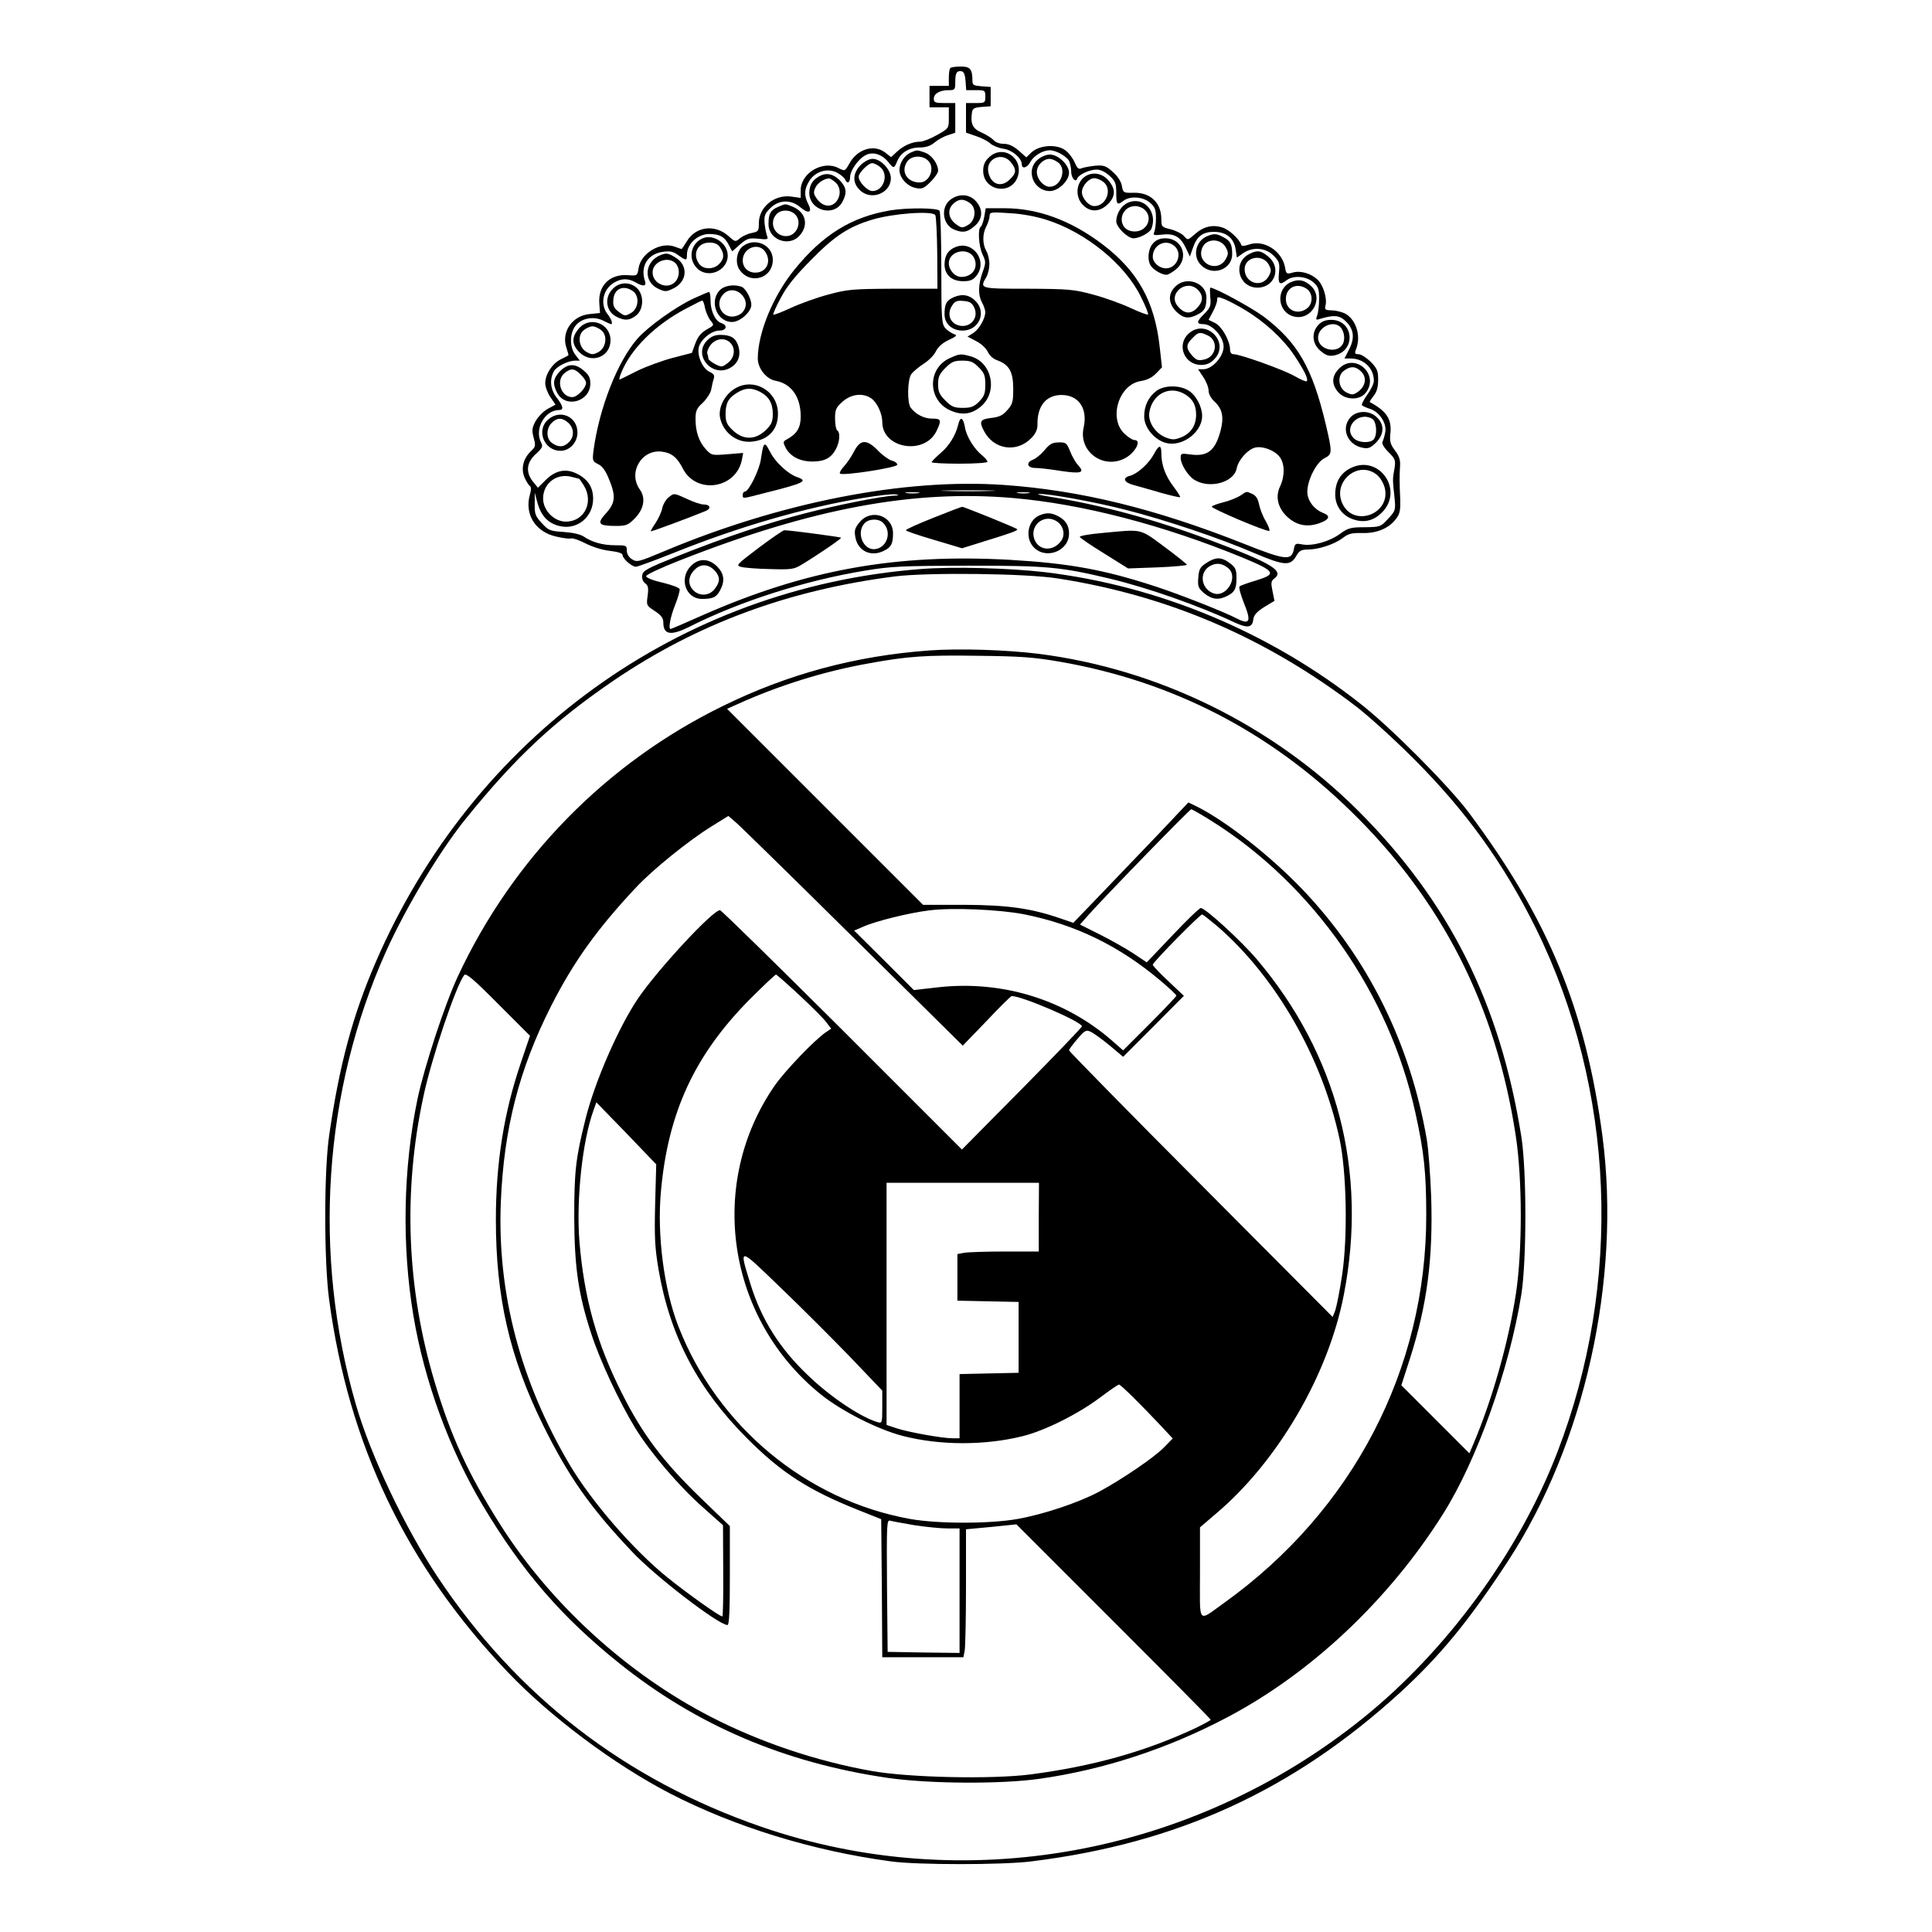 <?xml version="1.0" standalone="no"?>
<!DOCTYPE svg PUBLIC "-//W3C//DTD SVG 20010904//EN"
 "http://www.w3.org/TR/2001/REC-SVG-20010904/DTD/svg10.dtd">
<svg version="1.0" xmlns="http://www.w3.org/2000/svg"
 width="900pt" height="900pt" viewBox="0 0 900 900"
 preserveAspectRatio="xMidYMid meet">
<g transform="translate(0,900) scale(0.1,-0.1)"
fill="#000000" stroke="none">
<path d="M4427 8683 c-4 -3 -7 -24 -7 -45 l0 -38 -45 0 -45 0 0 -50 0 -50 45
0 45 0 0 -49 c0 -49 0 -49 -55 -80 -30 -17 -66 -31 -79 -31 -36 0 -77 -18
-108 -47 l-27 -25 -27 21 c-52 41 -131 17 -168 -52 -20 -35 -20 -35 -50 -20
-72 38 -176 -23 -176 -103 l0 -36 -42 6 c-79 12 -153 -48 -153 -124 0 -36 -2
-39 -32 -45 -17 -3 -42 -14 -55 -24 -22 -19 -23 -19 -55 10 -64 56 -153 44
-194 -26 -12 -19 -22 -35 -24 -35 -2 0 -16 5 -32 11 -65 24 -156 -29 -168 -99
-6 -37 -6 -37 -49 -34 -85 7 -141 -49 -134 -133 l3 -43 -48 -5 c-81 -7 -134
-84 -108 -158 6 -18 10 -33 9 -34 -2 -2 -18 -10 -36 -19 -40 -20 -72 -70 -72
-111 0 -17 11 -46 24 -65 l24 -35 -37 -20 c-20 -11 -45 -37 -56 -57 -17 -31
-18 -43 -9 -77 10 -37 9 -42 -12 -62 -36 -34 -48 -80 -31 -122 8 -19 20 -37
25 -41 7 -4 7 -18 0 -42 -25 -91 27 -173 125 -194 30 -7 60 -11 68 -8 7 2 37
-8 66 -23 31 -16 78 -31 113 -35 36 -4 60 -11 60 -19 0 -17 43 -55 62 -55 9 0
87 29 175 64 306 123 611 211 881 256 72 12 141 20 154 17 19 -3 17 -5 -7 -6
-56 -2 -259 -42 -410 -81 -179 -46 -371 -110 -595 -199 -145 -58 -165 -69
-168 -90 -3 -15 3 -30 13 -38 14 -10 17 -21 12 -58 -6 -44 -6 -46 33 -71 30
-20 40 -33 40 -53 0 -58 34 -64 121 -21 233 118 539 216 820 262 120 20 171
22 479 23 371 0 432 -6 662 -61 175 -42 415 -126 580 -204 59 -27 82 -24 86
13 3 22 15 36 51 59 l48 29 -9 45 c-8 38 -7 47 7 58 50 36 -9 72 -298 180
-252 95 -513 165 -740 201 -45 7 -71 13 -57 14 46 2 265 -38 404 -74 182 -46
441 -133 598 -201 142 -60 169 -62 197 -13 13 23 23 29 52 29 51 0 124 24 163
53 27 21 42 25 92 24 68 -2 125 22 158 67 17 22 20 40 19 87 -4 83 -4 113 -1
158 2 28 -4 47 -24 73 -21 28 -25 42 -21 79 7 67 -18 104 -96 146 -2 1 6 14
18 29 15 19 21 41 21 75 0 42 -5 53 -35 84 -20 19 -45 35 -56 35 -16 0 -19 4
-14 18 26 59 7 135 -43 168 -14 9 -43 17 -64 18 -36 1 -38 3 -33 24 8 33 -11
95 -38 120 -31 29 -80 43 -116 32 -27 -8 -30 -6 -35 26 -15 76 -99 129 -167
105 -24 -8 -35 -8 -37 -1 -9 27 -56 70 -87 80 -46 15 -89 5 -129 -31 -33 -29
-33 -29 -51 -8 -10 11 -38 25 -62 31 -41 10 -43 12 -43 47 0 77 -51 125 -129
123 -48 -1 -49 0 -55 33 -4 21 -20 45 -43 65 -31 28 -41 31 -82 28 -25 -3 -54
-8 -63 -12 -13 -6 -20 0 -31 26 -8 19 -27 45 -43 57 -39 31 -122 26 -159 -9
l-24 -23 -36 32 c-25 21 -46 31 -69 31 -19 0 -39 7 -47 17 -8 9 -33 25 -55 35
-43 18 -54 41 -46 95 3 18 11 22 45 25 l42 3 0 45 0 45 -42 3 c-37 3 -43 6
-43 25 0 55 -10 67 -54 67 -24 0 -46 -3 -49 -7z m71 -61 l3 -42 45 0 c42 0 44
-1 44 -30 0 -29 -2 -30 -45 -30 l-45 0 0 -69 0 -69 47 -16 c26 -9 56 -24 67
-35 12 -10 39 -21 61 -24 41 -6 85 -44 85 -73 0 -23 26 -16 40 12 16 29 58 54
90 54 29 0 77 -27 90 -49 5 -11 10 -33 10 -50 0 -30 21 -54 28 -33 6 18 57 42
90 42 19 0 41 -11 61 -29 27 -25 31 -36 31 -80 0 -54 4 -59 34 -36 31 23 90
19 123 -9 23 -20 28 -32 28 -73 0 -26 -4 -55 -8 -64 -7 -15 -2 -16 37 -12 56
7 86 -10 111 -64 l18 -38 14 40 c18 54 46 75 98 75 57 0 93 -29 101 -81 l6
-39 28 20 c44 31 105 27 142 -10 28 -28 30 -36 26 -80 -5 -53 2 -61 36 -35 31
23 90 19 123 -9 24 -21 28 -32 28 -78 0 -29 -4 -64 -9 -77 -8 -22 -6 -23 15
-16 60 18 86 17 113 -7 42 -37 49 -79 22 -133 l-23 -45 29 0 c61 0 108 -45
108 -104 0 -13 -14 -42 -31 -65 -17 -24 -28 -46 -24 -49 3 -4 20 -11 38 -17
43 -14 78 -67 70 -108 -3 -18 -9 -38 -13 -45 -4 -8 7 -27 28 -48 32 -32 34
-38 28 -77 -9 -48 -9 -51 0 -133 6 -60 5 -63 -29 -100 -35 -38 -37 -39 -109
-40 -65 0 -77 -3 -116 -31 -49 -36 -128 -58 -176 -49 -31 6 -34 4 -39 -24 -11
-53 -39 -50 -235 28 -409 162 -759 248 -1116 273 -463 32 -1038 -80 -1585
-310 -117 -49 -124 -51 -147 -36 -15 9 -24 25 -24 40 0 24 -3 25 -54 25 -58 0
-107 14 -146 40 -16 11 -51 19 -94 22 -64 4 -71 7 -102 41 -30 32 -34 43 -33
89 l0 53 13 -48 c17 -61 50 -96 105 -108 81 -18 154 43 154 128 0 53 -24 91
-77 117 -51 25 -99 15 -145 -31 l-35 -35 -23 28 c-35 44 -31 89 13 129 31 28
34 36 25 53 -33 62 16 152 84 152 22 0 19 18 -12 58 -29 38 -34 83 -13 122 12
23 66 50 100 50 l21 0 -20 26 c-29 37 -28 104 2 139 29 34 84 43 128 21 17 -9
34 -16 36 -16 9 0 1 25 -17 47 -36 46 -21 116 30 146 34 21 67 21 100 2 38
-22 53 -19 44 8 -22 67 14 125 85 134 33 5 48 1 71 -16 37 -26 40 -26 40 2 0
50 49 96 103 97 49 0 73 -13 92 -51 l16 -30 36 32 c33 28 41 31 85 27 42 -5
48 -3 42 11 -4 9 -9 35 -12 58 -3 37 0 47 26 73 40 40 97 42 141 4 38 -32 57
-24 36 16 -20 39 -19 69 5 107 27 44 84 62 129 39 18 -10 35 -24 38 -32 8 -22
23 -16 23 10 0 32 40 88 74 104 33 17 76 3 105 -34 24 -30 26 -30 41 6 16 39
55 63 104 63 28 0 50 7 68 22 15 13 43 29 63 35 l35 12 0 69 0 69 -50 0 c-43
0 -50 3 -50 20 0 24 28 40 69 40 29 0 31 2 31 38 0 43 7 54 30 50 10 -2 16
-17 18 -46z m-1800 -1852 c1 0 11 -15 22 -32 47 -78 2 -167 -83 -168 -56 0
-107 52 -107 108 0 72 65 120 135 100 16 -4 31 -8 33 -8z m1915 -57 c-57 -2
-149 -2 -205 0 -57 1 -11 3 102 3 113 0 159 -2 103 -3z m-335 -10 c-16 -2 -40
-2 -55 0 -16 2 -3 4 27 4 30 0 43 -2 28 -4z m515 0 c-13 -2 -35 -2 -50 0 -16
2 -5 4 22 4 28 0 40 -2 28 -4z m-73 -23 c323 -28 699 -126 1067 -277 157 -65
163 -77 61 -108 -37 -11 -70 -23 -74 -27 -4 -5 6 -40 21 -78 35 -86 27 -102
-34 -71 -61 32 -273 115 -381 150 -236 77 -399 107 -674 123 -533 30 -954 -46
-1440 -261 -76 -34 -139 -61 -142 -61 -12 0 -1 57 21 112 14 35 23 68 21 74
-3 7 -39 20 -80 30 -45 10 -76 23 -76 30 0 7 71 40 158 74 615 242 1087 330
1552 290z"/>
<path d="M4244 8290 c-30 -12 -54 -49 -54 -82 0 -36 37 -77 77 -84 28 -6 38
-1 68 29 19 19 35 42 35 51 0 33 -30 74 -61 85 -37 13 -37 13 -65 1z m78 -37
c36 -32 10 -103 -38 -103 -58 0 -89 50 -59 96 19 29 69 33 97 7z"/>
<path d="M4605 8265 c-17 -16 -25 -35 -25 -60 0 -95 131 -117 161 -28 29 88
-71 154 -136 88z m104 -21 c27 -34 26 -50 -4 -79 -40 -41 -89 -25 -101 33 -13
63 65 97 105 46z"/>
<path d="M4834 8256 c-58 -49 -20 -146 57 -146 39 0 89 48 89 85 0 37 -50 85
-89 85 -17 0 -42 -10 -57 -24z m94 -12 c43 -30 15 -114 -38 -114 -29 0 -60 36
-60 69 0 31 30 61 60 61 9 0 26 -7 38 -16z"/>
<path d="M4009 8231 c-37 -38 -39 -82 -4 -116 51 -52 145 -16 145 55 0 40 -47
90 -85 90 -16 0 -38 -12 -56 -29z m91 -9 c42 -34 17 -112 -36 -112 -23 0 -64
42 -64 67 0 18 45 63 63 63 8 0 25 -8 37 -18z"/>
<path d="M3815 8178 c-31 -18 -44 -40 -45 -76 0 -84 117 -115 155 -41 22 42
18 67 -14 100 -31 30 -63 36 -96 17z m75 -26 c27 -22 29 -65 4 -93 -24 -27
-62 -21 -87 13 -17 23 -19 31 -9 53 10 22 39 42 63 44 4 1 17 -7 29 -17z"/>
<path d="M5042 8167 c-31 -33 -30 -90 3 -122 34 -35 78 -33 116 4 36 36 37 70
3 110 -33 40 -89 43 -122 8z m96 -13 c46 -32 17 -114 -40 -114 -26 0 -58 36
-58 65 0 29 32 65 58 65 10 0 28 -7 40 -16z"/>
<path d="M4424 8067 c-44 -38 -31 -117 22 -137 40 -16 60 -12 93 16 40 33 42
79 6 118 -31 34 -83 35 -121 3z m94 -13 c33 -23 27 -83 -10 -103 -25 -14 -29
-14 -55 5 -35 26 -41 66 -14 93 25 25 49 27 79 5z"/>
<path d="M5255 8056 c-31 -13 -55 -51 -55 -87 0 -27 53 -79 80 -79 29 0 76 26
84 45 30 79 -37 152 -109 121z m77 -33 c43 -39 8 -107 -53 -101 -78 7 -68 117
10 118 14 0 33 -7 43 -17z"/>
<path d="M3624 8036 c-35 -15 -44 -32 -44 -80 0 -74 98 -109 146 -52 42 48 27
107 -31 132 -40 16 -33 16 -71 0z m78 -33 c38 -34 11 -103 -40 -103 -54 0 -81
62 -45 102 20 22 61 23 85 1z"/>
<path d="M4147 8020 c-182 -31 -315 -114 -447 -277 -99 -122 -169 -293 -170
-412 0 -47 39 -97 84 -105 73 -14 116 -75 116 -166 0 -52 -17 -81 -65 -107
-18 -10 -18 -13 -5 -39 22 -41 67 -64 125 -64 57 0 88 17 110 60 17 33 20 76
5 85 -5 3 -10 28 -10 55 0 42 4 51 35 79 41 36 95 42 134 15 27 -19 51 -71 51
-110 0 -124 198 -157 253 -41 24 50 22 57 -21 57 -37 0 -75 19 -99 50 -18 22
-16 131 2 157 8 11 34 33 57 48 24 15 50 41 58 59 10 20 31 39 59 52 38 18 42
22 24 28 -11 4 -29 16 -39 27 -17 19 -19 41 -19 277 0 142 -4 263 -8 270 -9
14 -150 15 -230 2z m210 -22 c4 -7 8 -87 9 -178 l1 -165 -206 0 c-190 -1 -213
-3 -302 -27 -53 -14 -131 -42 -174 -62 -43 -20 -80 -34 -83 -32 -2 3 13 37 35
78 28 54 66 101 143 179 109 111 174 153 284 186 97 29 279 42 293 21z"/>
<path d="M4585 7990 c-4 -22 -11 -42 -16 -46 -15 -9 -10 -91 8 -129 16 -34 16
-39 0 -84 -21 -59 -21 -107 -2 -141 8 -14 14 -33 15 -43 0 -31 -29 -81 -57
-99 l-26 -16 40 -21 c24 -12 46 -33 54 -49 8 -18 25 -34 46 -41 54 -20 73 -53
73 -132 0 -61 -3 -72 -28 -100 -21 -24 -38 -32 -75 -36 -51 -6 -57 -16 -33
-61 45 -87 153 -103 221 -32 20 21 28 39 28 62 -2 86 40 138 112 138 80 0 123
-63 103 -152 -25 -110 90 -196 192 -143 48 25 80 85 45 85 -8 0 -28 12 -45 28
-78 70 -29 232 75 247 29 5 52 16 71 36 l27 28 -11 98 c-24 211 -103 351 -265
474 -149 113 -302 169 -459 169 l-86 0 -7 -40z m290 -14 c183 -58 366 -207
440 -359 21 -42 36 -79 33 -82 -3 -3 -40 11 -83 31 -43 20 -121 48 -174 62
-89 24 -112 26 -304 27 -225 0 -224 0 -192 55 8 14 14 41 14 60 0 19 -6 46
-14 60 -19 33 -19 81 0 116 8 16 15 38 15 48 0 18 6 19 93 13 57 -3 122 -15
172 -31z"/>
<path d="M5624 7900 c-55 -22 -70 -95 -29 -135 53 -54 145 -21 145 51 0 46 -9
63 -41 79 -31 17 -44 18 -75 5z m86 -52 c13 -25 13 -31 0 -55 -38 -67 -138
-20 -110 51 17 46 85 48 110 4z"/>
<path d="M3274 7890 c-54 -22 -70 -91 -31 -135 48 -57 147 -20 147 55 0 56
-66 101 -116 80z m80 -42 c21 -30 20 -54 -4 -78 -27 -27 -75 -26 -94 2 -32 46
-6 98 49 98 24 0 39 -7 49 -22z"/>
<path d="M5372 7867 c-25 -26 -29 -82 -9 -108 15 -19 50 -39 71 -39 8 0 28 12
45 26 62 52 29 144 -50 144 -24 0 -43 -7 -57 -23z m100 -14 c38 -34 11 -103
-40 -103 -32 0 -62 27 -62 54 0 56 62 86 102 49z"/>
<path d="M3463 7855 c-31 -21 -40 -78 -19 -110 49 -74 156 -43 156 45 0 68
-80 105 -137 65z m101 -27 c32 -45 7 -98 -45 -98 -35 0 -59 24 -59 57 0 58 73
86 104 41z"/>
<path d="M4451 7849 c-35 -14 -50 -39 -51 -80 0 -49 33 -79 87 -79 33 0 46 6
62 26 54 69 -18 166 -98 133z m87 -51 c21 -45 -8 -88 -60 -88 -29 0 -58 31
-58 64 0 58 92 77 118 24z"/>
<path d="M5820 7817 c-80 -40 -51 -157 38 -157 80 0 113 92 51 144 -34 29 -52
32 -89 13z m90 -49 c13 -25 13 -31 0 -55 -32 -57 -112 -32 -112 33 0 58 83 73
112 22z"/>
<path d="M3080 7813 c-77 -29 -86 -124 -14 -158 33 -15 37 -15 72 2 64 32 69
107 9 143 -33 21 -42 22 -67 13z m62 -35 c26 -20 27 -68 2 -92 -36 -37 -104
-7 -104 45 0 47 64 76 102 47z"/>
<path d="M6014 7686 c-74 -33 -63 -144 16 -161 82 -18 138 87 77 143 -31 28
-57 33 -93 18z m74 -32 c27 -19 29 -64 5 -87 -43 -38 -103 -15 -103 40 0 54
52 79 98 47z"/>
<path d="M5475 7665 c-35 -34 -33 -78 4 -116 33 -32 58 -36 100 -14 33 16 41
33 41 80 0 68 -95 101 -145 50z m105 -15 c27 -27 25 -56 -5 -86 -29 -29 -58
-26 -88 9 -50 57 39 131 93 77z"/>
<path d="M2855 7655 c-41 -40 -33 -105 16 -130 38 -20 62 -19 93 6 35 28 37
95 3 127 -32 30 -81 29 -112 -3z m93 -11 c33 -23 27 -83 -10 -103 -25 -14 -29
-14 -55 6 -22 16 -28 28 -26 54 2 54 47 74 91 43z"/>
<path d="M3352 7647 c-49 -52 -12 -147 58 -147 37 0 90 47 90 80 0 29 -26 76
-45 84 -36 13 -82 6 -103 -17z m110 -28 c24 -32 11 -75 -27 -89 -65 -25 -113
52 -64 101 26 26 66 22 91 -12z"/>
<path d="M5638 7615 c4 -39 0 -48 -27 -76 -38 -37 -39 -49 -5 -49 41 0 94 -59
94 -105 0 -46 -53 -105 -94 -105 l-25 0 24 -36 c14 -20 25 -49 25 -63 0 -16
11 -37 29 -53 36 -34 43 -72 27 -134 -25 -94 -61 -122 -141 -111 -42 6 -45 5
-45 -16 0 -29 33 -82 62 -101 69 -45 186 -15 199 52 8 40 51 88 86 97 35 8 89
-12 113 -42 25 -31 26 -89 4 -137 -24 -48 -12 -102 32 -143 42 -39 89 -50 145
-32 51 17 60 35 24 49 -43 16 -75 58 -75 99 0 54 42 137 79 156 38 19 38 26 7
158 -63 265 -131 382 -289 502 -57 42 -227 135 -249 135 -2 0 -2 -20 0 -45z
m160 -58 c94 -56 179 -135 231 -212 49 -74 67 -112 58 -121 -3 -3 -29 8 -58
25 -54 30 -252 101 -283 101 -10 0 -16 8 -16 23 -1 40 -37 105 -69 122 l-31
15 20 38 c11 20 20 45 20 54 0 17 2 17 38 3 20 -9 61 -30 90 -48z"/>
<path d="M3232 7610 c-84 -39 -211 -130 -262 -187 -93 -106 -178 -322 -205
-520 -6 -49 -5 -52 21 -65 19 -9 35 -30 50 -68 34 -81 31 -112 -13 -161 -44
-48 -36 -59 46 -59 47 0 57 4 86 33 45 45 54 96 26 136 -57 79 7 189 102 177
45 -5 72 -27 98 -79 63 -122 248 -94 275 41 l6 32 -73 -6 c-72 -6 -75 -5 -100
22 -33 36 -49 83 -49 142 0 38 5 50 34 76 18 18 36 45 39 61 3 17 8 39 12 51
5 15 0 23 -20 32 -32 15 -58 74 -50 113 8 37 59 79 96 79 34 0 40 25 9 35 -28
9 -50 56 -50 105 0 22 -3 40 -7 40 -5 -1 -36 -14 -71 -30z m52 -44 c4 -19 15
-45 25 -58 19 -23 19 -23 -17 -43 -26 -15 -41 -33 -53 -65 l-16 -44 -89 -23
c-49 -13 -123 -40 -164 -60 -41 -21 -79 -39 -83 -41 -4 -2 -1 13 8 34 45 110
157 220 298 295 40 21 75 39 78 39 4 0 10 -15 13 -34z"/>
<path d="M4444 7616 c-35 -15 -44 -32 -44 -80 0 -44 35 -76 84 -76 74 0 112
80 64 134 -29 32 -64 39 -104 22z m94 -48 c26 -54 -27 -105 -83 -80 -33 15
-42 55 -20 88 13 21 23 25 53 22 29 -2 40 -9 50 -30z"/>
<path d="M6142 7487 c-34 -36 -30 -89 10 -122 25 -21 38 -25 62 -21 105 20 93
166 -13 166 -26 0 -44 -7 -59 -23z m95 -5 c22 -14 32 -57 19 -83 -25 -50 -116
-29 -116 28 0 45 60 79 97 55z"/>
<path d="M2696 7469 c-34 -40 -33 -74 3 -110 56 -56 145 -22 145 56 0 79 -97
115 -148 54z m102 -5 c34 -23 27 -83 -10 -104 -25 -13 -31 -13 -55 0 -38 21
-45 81 -11 104 12 9 29 16 38 16 9 0 26 -7 38 -16z"/>
<path d="M5536 7445 c-56 -52 -19 -145 59 -145 25 0 44 8 60 25 79 78 -37 196
-119 120z m89 -7 c53 -24 42 -101 -16 -113 -28 -6 -36 -3 -56 19 -29 34 -29
51 2 81 27 28 34 30 70 13z"/>
<path d="M3295 7415 c-71 -70 26 -180 111 -126 35 22 47 59 32 103 -12 35 -35
48 -83 48 -25 0 -43 -8 -60 -25z m109 -14 c24 -26 17 -70 -15 -93 -25 -19 -28
-19 -58 -4 -17 9 -31 21 -31 25 0 5 -2 16 -5 23 -3 8 4 26 15 41 26 32 69 36
94 8z"/>
<path d="M4423 7331 c-104 -48 -102 -196 4 -243 54 -24 99 -18 142 18 81 68
53 206 -47 234 -48 13 -50 13 -99 -9z m136 -42 c26 -26 31 -38 31 -81 0 -41
-5 -54 -29 -79 -24 -24 -38 -29 -76 -29 -40 0 -52 5 -81 34 -28 28 -34 42 -34
76 0 34 6 48 34 76 29 29 41 34 79 34 37 0 51 -5 76 -31z"/>
<path d="M6237 7282 c-34 -35 -35 -72 -3 -109 32 -37 99 -39 127 -4 69 85 -49
192 -124 113z m104 -13 c27 -27 21 -66 -12 -92 -24 -17 -30 -18 -55 -6 -40 19
-47 79 -12 103 30 22 54 20 79 -5z"/>
<path d="M2609 7271 c-32 -33 -36 -58 -14 -100 38 -75 155 -43 155 43 0 26 -7
40 -31 60 -40 34 -74 33 -110 -3z m96 -16 c14 -13 25 -30 25 -38 0 -25 -41
-67 -64 -67 -53 0 -78 78 -36 112 30 24 46 23 75 -7z"/>
<path d="M3419 7187 c-45 -29 -73 -87 -65 -131 14 -72 80 -122 151 -113 76 8
121 58 119 133 -2 106 -118 169 -205 111z m121 -12 c41 -21 60 -53 60 -103 0
-35 -6 -49 -29 -72 -51 -52 -111 -52 -162 0 -23 22 -29 38 -29 70 0 52 13 76
53 100 38 24 68 25 107 5z"/>
<path d="M5387 7179 c-37 -28 -57 -69 -57 -119 0 -57 57 -119 115 -126 74 -9
155 58 155 128 0 44 -29 98 -64 119 -42 26 -113 25 -149 -2z m132 -15 c38 -23
53 -51 53 -97 -1 -50 -24 -85 -69 -104 -31 -12 -41 -13 -72 -1 -49 19 -84 72
-77 117 14 86 94 127 165 85z"/>
<path d="M6292 7057 c-47 -50 -17 -129 56 -143 26 -5 36 -1 62 24 38 39 40 83
5 117 -33 34 -93 34 -123 2z m99 -7 c22 -12 27 -78 7 -98 -17 -17 -68 -15 -90
5 -53 48 17 128 83 93z"/>
<path d="M2554 7046 c-58 -49 -20 -146 57 -146 43 0 79 39 79 85 0 74 -80 110
-136 61z m94 -16 c27 -26 28 -64 2 -90 -24 -24 -48 -25 -78 -4 -28 19 -29 67
-2 94 26 26 50 25 78 0z"/>
<path d="M4464 7023 c-12 -51 -43 -101 -84 -135 -22 -19 -40 -38 -40 -41 0 -4
59 -7 130 -7 73 0 130 4 130 9 0 5 -11 18 -24 29 -37 29 -74 88 -81 132 -8 46
-22 52 -31 13z"/>
<path d="M3979 6898 c-12 -24 -33 -55 -47 -70 -14 -15 -23 -31 -19 -34 12 -12
267 28 267 41 0 7 -11 16 -25 19 -14 4 -43 24 -64 46 -53 55 -83 54 -112 -2z"/>
<path d="M4866 6903 c-16 -19 -40 -39 -53 -44 -35 -13 -29 -39 10 -39 17 0 72
-6 120 -14 95 -14 112 -8 79 27 -11 12 -28 41 -37 65 -16 39 -20 42 -54 41
-29 0 -42 -8 -65 -36z"/>
<path d="M3557 6923 c-3 -5 -8 -31 -12 -59 -6 -51 -57 -154 -75 -154 -6 0 -10
-7 -10 -15 0 -19 -4 -19 93 6 196 49 214 58 159 77 -41 14 -100 69 -123 114
-20 39 -25 43 -32 31z"/>
<path d="M5375 6884 c-23 -43 -76 -91 -110 -100 -39 -10 -30 -32 18 -44 23 -7
80 -22 126 -36 47 -13 86 -22 88 -20 3 2 -12 25 -31 50 -37 49 -56 100 -56
154 0 42 -11 41 -35 -4z"/>
<path d="M6295 6821 c-49 -23 -75 -65 -75 -124 0 -55 33 -100 86 -117 50 -17
95 -5 133 34 101 104 -14 268 -144 207z m118 -32 c15 -11 31 -38 37 -59 33
-122 -142 -190 -196 -77 -49 102 72 205 159 136z"/>
<path d="M5776 6690 c-17 -10 -52 -24 -78 -30 -26 -7 -50 -15 -53 -20 -5 -8
256 -119 268 -113 4 2 -4 23 -17 46 -14 23 -27 58 -31 78 -5 25 -14 40 -31 48
-30 13 -24 14 -58 -9z"/>
<path d="M3113 6682 c-11 -9 -24 -31 -28 -49 -3 -18 -18 -49 -31 -69 -14 -20
-24 -38 -22 -39 3 -2 184 65 256 95 27 12 20 30 -11 30 -12 0 -46 11 -75 25
-64 29 -61 29 -89 7z"/>
<path d="M4348 6588 c-71 -28 -128 -54 -128 -58 0 -4 59 -24 131 -45 l130 -39
103 32 c127 39 160 51 154 57 -7 7 -249 105 -256 104 -4 0 -64 -23 -134 -51z"/>
<path d="M4844 6600 c-53 -21 -70 -97 -34 -143 54 -68 170 -28 170 58 0 37
-16 62 -50 80 -32 17 -54 18 -86 5z m85 -33 c26 -21 33 -58 16 -84 -35 -53
-105 -51 -126 4 -26 69 52 126 110 80z"/>
<path d="M4005 6568 c-22 -26 -26 -39 -21 -67 10 -68 74 -98 135 -66 33 16 41
33 41 81 0 82 -102 116 -155 52z m109 -4 c42 -41 19 -115 -37 -122 -55 -7 -90
76 -50 120 20 22 66 24 87 2z"/>
<path d="M3534 6448 c-104 -79 -107 -82 -81 -89 15 -4 76 -9 135 -10 99 -3
111 -1 147 21 76 46 187 122 183 125 -4 4 -240 35 -264 35 -6 0 -60 -37 -120
-82z"/>
<path d="M5133 6517 c-57 -5 -103 -13 -103 -18 0 -4 51 -39 113 -77 l112 -70
138 5 c75 3 137 9 136 12 0 3 -47 41 -105 84 -118 87 -100 82 -291 64z"/>
<path d="M5619 6377 c-29 -19 -34 -29 -37 -69 -3 -40 0 -48 28 -72 36 -29 68
-33 109 -11 33 17 41 33 41 83 0 42 -5 51 -40 75 -33 23 -61 21 -101 -6z m104
-25 c47 -42 -10 -137 -70 -116 -59 21 -69 99 -15 128 30 16 57 12 85 -12z"/>
<path d="M3217 6362 c-55 -58 -22 -152 53 -152 52 0 68 8 85 41 23 43 18 77
-14 110 -40 39 -87 40 -124 1z m116 -24 c22 -27 22 -49 -4 -82 -25 -32 -70
-35 -99 -6 -27 27 -25 66 6 96 29 30 67 27 97 -8z"/>
<path d="M4287 6349 c-1122 -87 -2085 -783 -2538 -1834 -106 -246 -168 -475
-215 -800 -25 -165 -25 -586 -1 -768 91 -678 359 -1239 832 -1736 198 -208
495 -430 755 -565 302 -156 666 -268 1030 -317 121 -17 523 -17 655 0 680 84
1217 330 1718 787 187 172 317 330 500 609 359 549 529 1314 442 1981 -78 591
-252 1013 -623 1509 -92 123 -361 394 -500 503 -427 338 -946 554 -1478 617
-163 19 -432 26 -577 14z m643 -44 c512 -80 965 -275 1385 -594 55 -42 175
-150 266 -241 247 -246 424 -492 574 -795 369 -749 405 -1650 99 -2442 -178
-463 -515 -923 -904 -1236 -796 -641 -1859 -833 -2803 -507 -634 219 -1139
608 -1509 1165 -152 229 -313 568 -381 805 -201 696 -151 1455 140 2105 93
207 253 474 376 625 231 285 409 451 686 640 390 265 816 422 1311 485 156 19
612 14 760 -10z"/>
<path d="M4330 5970 c-345 -25 -660 -110 -965 -260 -541 -265 -976 -709 -1232
-1258 -60 -128 -156 -420 -188 -571 -67 -322 -74 -683 -19 -1011 51 -304 167
-621 323 -883 184 -308 368 -521 638 -737 360 -288 769 -462 1248 -532 195
-28 529 -30 710 -4 295 42 593 139 870 285 392 206 755 548 1007 948 158 250
309 675 365 1023 25 160 25 576 0 735 -99 622 -337 1096 -762 1520 -400 398
-929 658 -1485 729 -153 19 -369 26 -510 16z m610 -53 c520 -91 969 -322 1349
-692 428 -416 680 -911 772 -1516 31 -203 31 -533 1 -734 -35 -229 -111 -496
-199 -703 l-18 -42 -158 158 -159 159 41 127 c79 248 107 462 98 750 -4 105
-13 227 -21 271 -78 448 -275 843 -577 1160 -147 154 -351 315 -488 385 l-45
22 -55 -58 c-30 -33 -151 -159 -268 -281 l-213 -222 -58 20 c-139 48 -247 63
-450 64 l-192 0 -456 456 -457 457 49 22 c195 88 401 152 607 189 184 34 270
40 517 36 197 -2 258 -7 380 -28z m705 -742 c473 -297 827 -804 948 -1357 41
-184 51 -282 51 -478 1 -718 -342 -1376 -939 -1805 -129 -92 -115 -108 -115
137 l0 213 76 65 c287 243 522 646 594 1018 112 575 -30 1120 -405 1563 -73
86 -240 239 -261 239 -7 0 -66 -57 -132 -127 l-120 -126 -63 42 c-35 23 -106
63 -156 88 l-92 46 36 41 c75 85 475 496 482 496 5 0 48 -25 96 -55z m-1670
-542 l510 -504 111 115 c60 64 113 116 117 116 49 0 327 -120 327 -141 0 -5
-126 -136 -279 -291 l-280 -283 -558 558 c-307 306 -563 557 -569 557 -34 0
-288 -274 -381 -410 -91 -134 -203 -390 -246 -565 -45 -180 -52 -241 -52 -455
1 -234 19 -360 80 -545 40 -123 131 -318 204 -437 69 -113 207 -275 318 -372
l91 -81 1 -212 c1 -117 -1 -213 -4 -213 -13 0 -162 106 -255 181 -158 127
-354 353 -457 527 -229 388 -337 799 -320 1222 14 342 85 619 234 913 104 205
214 359 395 552 77 83 247 220 352 285 l79 49 36 -31 c20 -17 266 -258 546
-535z m795 108 c240 -48 444 -147 638 -311 39 -33 72 -64 72 -68 0 -4 -56 -63
-124 -131 l-124 -124 -48 42 c-220 194 -514 285 -812 252 l-115 -13 -139 139
-139 138 42 18 c57 26 216 65 307 76 107 14 329 4 442 -18z m901 -56 c271
-234 488 -611 569 -990 33 -153 39 -455 12 -635 -11 -74 -26 -148 -32 -165
l-12 -30 -614 617 c-338 339 -614 621 -614 625 0 4 17 28 39 53 35 41 40 44
63 33 13 -6 53 -35 87 -63 l63 -53 142 142 141 142 -72 68 c-40 37 -73 72 -73
77 0 11 219 234 230 234 4 0 35 -25 71 -55z m-3246 -640 c-78 -230 -115 -464
-115 -727 0 -362 64 -639 218 -953 120 -243 220 -386 417 -594 107 -114 403
-341 444 -341 8 0 11 70 11 231 l0 230 -137 132 c-174 168 -271 297 -366 487
-118 234 -176 443 -198 709 -15 192 14 468 66 609 l13 37 140 -144 139 -145
-5 -185 c-4 -157 -1 -205 16 -306 53 -308 183 -556 412 -785 160 -161 288
-243 520 -335 l105 -42 3 -321 2 -322 189 0 189 0 6 31 c3 17 6 151 6 298 l0
267 118 11 117 12 452 -452 c249 -249 453 -455 453 -458 0 -3 -35 -22 -77 -42
-230 -107 -472 -175 -763 -213 -180 -23 -565 -15 -739 16 -255 45 -520 134
-749 252 -393 202 -753 532 -986 903 -147 233 -227 408 -302 660 -129 433
-147 882 -52 1325 37 177 154 524 191 568 8 10 43 -19 158 -135 l148 -148 -44
-130z m1300 318 c57 -53 114 -110 125 -126 l22 -29 -24 -16 c-53 -36 -191
-180 -239 -249 -317 -458 -223 -1086 215 -1439 96 -77 265 -163 381 -193 174
-45 384 -45 560 -1 104 26 259 104 360 180 44 33 83 60 88 60 8 0 103 -94 196
-193 l54 -58 -39 -40 c-45 -47 -195 -149 -304 -208 -94 -50 -256 -105 -380
-127 -127 -23 -371 -23 -500 0 -484 87 -900 433 -1080 898 -67 172 -100 427
-81 629 33 367 157 634 412 892 64 64 120 117 124 117 3 0 53 -44 110 -97z
m1114 -1033 l0 -160 -158 0 c-87 0 -173 -3 -190 -6 l-31 -6 0 -109 0 -108 143
-3 142 -3 0 -165 0 -165 -137 -3 -138 -3 0 -149 0 -150 -34 0 c-47 0 -202 28
-258 46 l-48 16 0 564 0 564 355 0 355 0 -1 -160z m-876 -654 l147 -154 0 -77
c0 -74 -1 -76 -22 -70 -80 24 -222 119 -326 220 -130 124 -214 257 -265 420
-55 179 -61 180 140 -14 98 -94 244 -240 326 -325z m297 -781 c52 -8 121 -15
153 -15 l57 0 0 -290 0 -290 -167 2 -168 3 -3 308 c-2 291 -1 308 15 303 10
-3 61 -12 113 -21z"/>
</g>
</svg>
